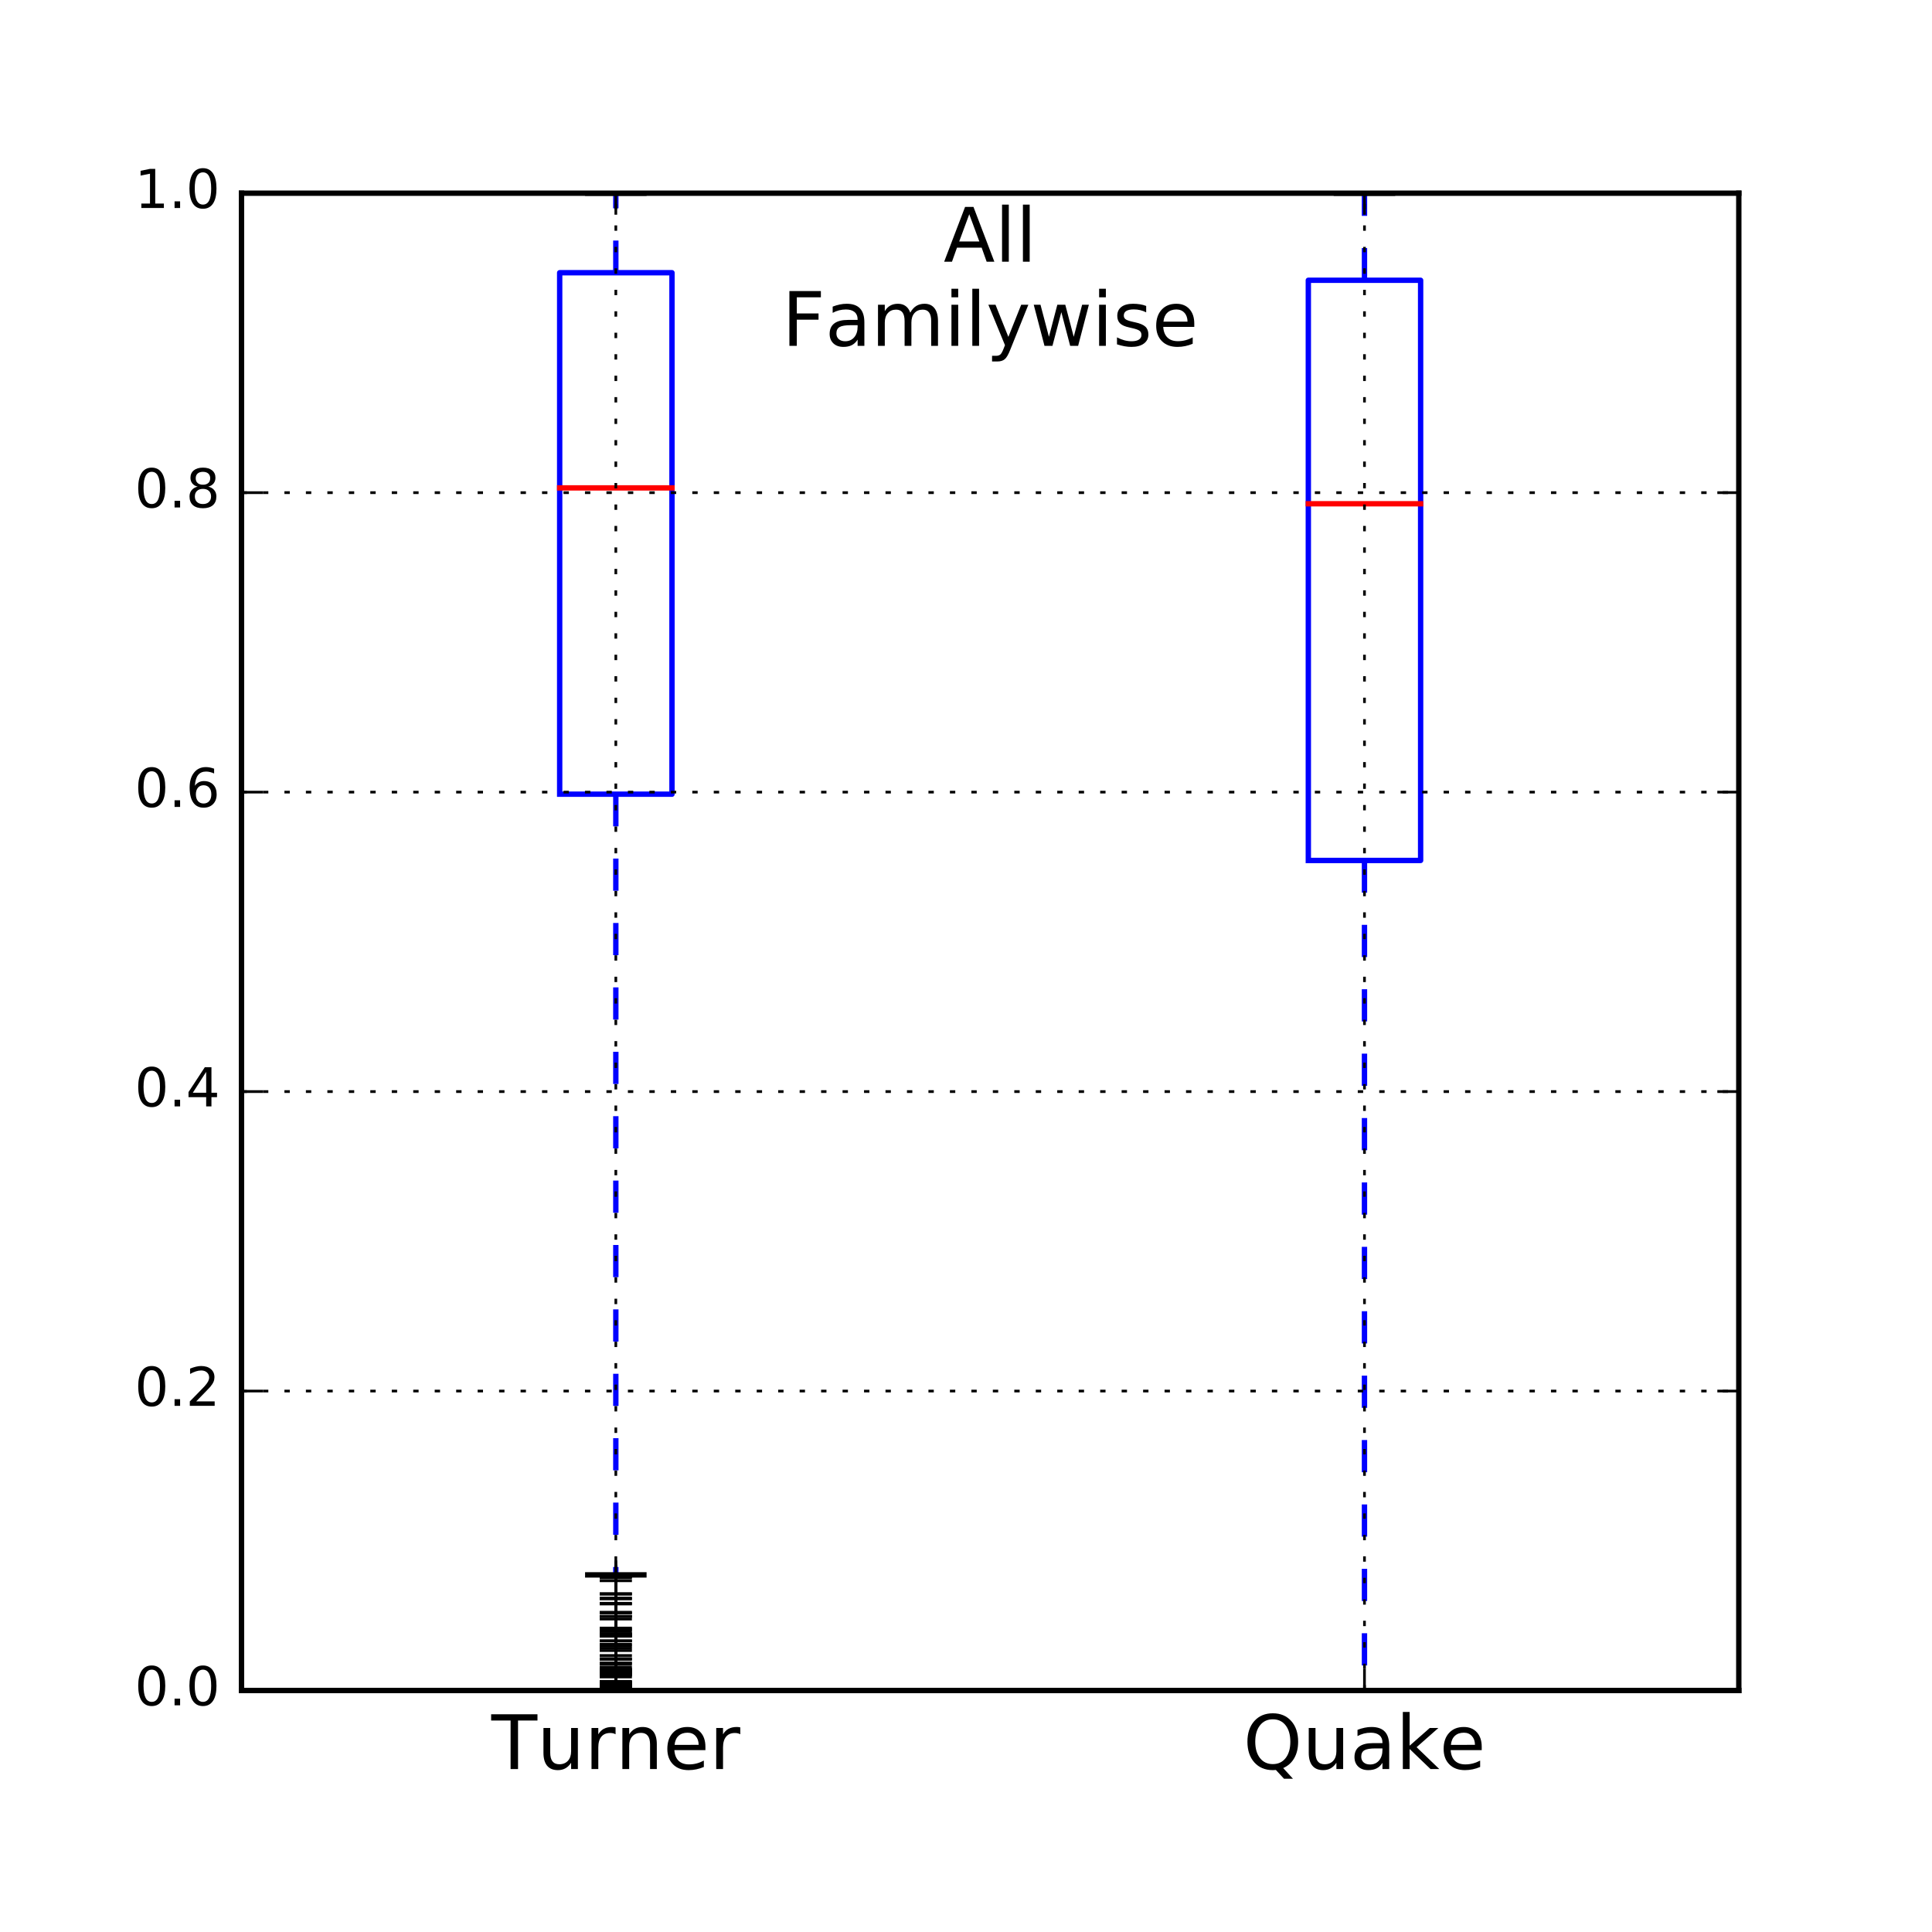 <?xml version="1.0" encoding="utf-8" standalone="no"?>
<!DOCTYPE svg PUBLIC "-//W3C//DTD SVG 1.1//EN"
  "http://www.w3.org/Graphics/SVG/1.1/DTD/svg11.dtd">
<!-- Created with matplotlib (http://matplotlib.org/) -->
<svg height="360pt" version="1.1" viewBox="0 0 360 360" width="360pt" xmlns="http://www.w3.org/2000/svg" xmlns:xlink="http://www.w3.org/1999/xlink">
 <defs>
  <style type="text/css">
*{stroke-linecap:butt;stroke-linejoin:round;stroke-miterlimit:100000;}
  </style>
 </defs>
 <g id="figure_1">
  <g id="patch_1">
   <path d="M 0 360 
L 360 360 
L 360 0 
L 0 0 
z
" style="fill:#ffffff;"/>
  </g>
  <g id="axes_1">
   <g id="patch_2">
    <path d="M 45 315 
L 324 315 
L 324 36 
L 45 36 
z
" style="fill:#ffffff;"/>
   </g>
   <g id="line2d_1">
    <path clip-path="url(#pa456528109)" d="M 104.287 147.986 
L 125.213 147.986 
L 125.213 50.818 
L 104.287 50.818 
L 104.287 147.986 
" style="fill:none;stroke:#0000ff;stroke-linecap:square;"/>
   </g>
   <g id="line2d_2">
    <path clip-path="url(#pa456528109)" d="M 114.75 147.986 
L 114.75 293.458 
" style="fill:none;stroke:#0000ff;stroke-dasharray:6,6;stroke-dashoffset:0.0;"/>
   </g>
   <g id="line2d_3">
    <path clip-path="url(#pa456528109)" d="M 114.75 50.818 
L 114.75 36 
" style="fill:none;stroke:#0000ff;stroke-dasharray:6,6;stroke-dashoffset:0.0;"/>
   </g>
   <g id="line2d_4">
    <path clip-path="url(#pa456528109)" d="M 109.519 293.458 
L 119.981 293.458 
" style="fill:none;stroke:#000000;stroke-linecap:square;"/>
   </g>
   <g id="line2d_5">
    <path clip-path="url(#pa456528109)" d="M 109.519 36 
L 119.981 36 
" style="fill:none;stroke:#000000;stroke-linecap:square;"/>
   </g>
   <g id="line2d_6">
    <path clip-path="url(#pa456528109)" d="M 104.287 90.915 
L 125.213 90.915 
" style="fill:none;stroke:#ff0000;stroke-linecap:square;"/>
   </g>
   <g id="line2d_7">
    <defs>
     <path d="M -3 0 
L 3 0 
M 0 3 
L 0 -3 
" id="m1223470272" style="stroke:#000000;stroke-width:0.5;"/>
    </defs>
    <g clip-path="url(#pa456528109)">
     <use style="fill:#0000ff;stroke:#000000;stroke-width:0.5;" x="114.75" xlink:href="#m1223470272" y="312.48"/>
     <use style="fill:#0000ff;stroke:#000000;stroke-width:0.5;" x="114.75" xlink:href="#m1223470272" y="314.895"/>
     <use style="fill:#0000ff;stroke:#000000;stroke-width:0.5;" x="114.75" xlink:href="#m1223470272" y="314.269"/>
     <use style="fill:#0000ff;stroke:#000000;stroke-width:0.5;" x="114.75" xlink:href="#m1223470272" y="314.895"/>
     <use style="fill:#0000ff;stroke:#000000;stroke-width:0.5;" x="114.75" xlink:href="#m1223470272" y="314.469"/>
     <use style="fill:#0000ff;stroke:#000000;stroke-width:0.5;" x="114.75" xlink:href="#m1223470272" y="313.293"/>
     <use style="fill:#0000ff;stroke:#000000;stroke-width:0.5;" x="114.75" xlink:href="#m1223470272" y="311.052"/>
     <use style="fill:#0000ff;stroke:#000000;stroke-width:0.5;" x="114.75" xlink:href="#m1223470272" y="301.691"/>
     <use style="fill:#0000ff;stroke:#000000;stroke-width:0.5;" x="114.75" xlink:href="#m1223470272" y="314.963"/>
     <use style="fill:#0000ff;stroke:#000000;stroke-width:0.5;" x="114.75" xlink:href="#m1223470272" y="314.362"/>
     <use style="fill:#0000ff;stroke:#000000;stroke-width:0.5;" x="114.75" xlink:href="#m1223470272" y="306.385"/>
     <use style="fill:#0000ff;stroke:#000000;stroke-width:0.5;" x="114.75" xlink:href="#m1223470272" y="314.64"/>
     <use style="fill:#0000ff;stroke:#000000;stroke-width:0.5;" x="114.75" xlink:href="#m1223470272" y="314.103"/>
     <use style="fill:#0000ff;stroke:#000000;stroke-width:0.5;" x="114.75" xlink:href="#m1223470272" y="311.028"/>
     <use style="fill:#0000ff;stroke:#000000;stroke-width:0.5;" x="114.75" xlink:href="#m1223470272" y="314.89"/>
     <use style="fill:#0000ff;stroke:#000000;stroke-width:0.5;" x="114.75" xlink:href="#m1223470272" y="314.742"/>
     <use style="fill:#0000ff;stroke:#000000;stroke-width:0.5;" x="114.75" xlink:href="#m1223470272" y="314.569"/>
     <use style="fill:#0000ff;stroke:#000000;stroke-width:0.5;" x="114.75" xlink:href="#m1223470272" y="313.917"/>
     <use style="fill:#0000ff;stroke:#000000;stroke-width:0.5;" x="114.75" xlink:href="#m1223470272" y="311.832"/>
     <use style="fill:#0000ff;stroke:#000000;stroke-width:0.5;" x="114.75" xlink:href="#m1223470272" y="313.863"/>
     <use style="fill:#0000ff;stroke:#000000;stroke-width:0.5;" x="114.75" xlink:href="#m1223470272" y="293.776"/>
     <use style="fill:#0000ff;stroke:#000000;stroke-width:0.5;" x="114.75" xlink:href="#m1223470272" y="301.196"/>
     <use style="fill:#0000ff;stroke:#000000;stroke-width:0.5;" x="114.75" xlink:href="#m1223470272" y="308.473"/>
     <use style="fill:#0000ff;stroke:#000000;stroke-width:0.5;" x="114.75" xlink:href="#m1223470272" y="301.184"/>
     <use style="fill:#0000ff;stroke:#000000;stroke-width:0.5;" x="114.75" xlink:href="#m1223470272" y="294.011"/>
     <use style="fill:#0000ff;stroke:#000000;stroke-width:0.5;" x="114.75" xlink:href="#m1223470272" y="296.934"/>
     <use style="fill:#0000ff;stroke:#000000;stroke-width:0.5;" x="114.75" xlink:href="#m1223470272" y="309.846"/>
     <use style="fill:#0000ff;stroke:#000000;stroke-width:0.5;" x="114.75" xlink:href="#m1223470272" y="314.985"/>
     <use style="fill:#0000ff;stroke:#000000;stroke-width:0.5;" x="114.75" xlink:href="#m1223470272" y="315.0"/>
     <use style="fill:#0000ff;stroke:#000000;stroke-width:0.5;" x="114.75" xlink:href="#m1223470272" y="314.885"/>
     <use style="fill:#0000ff;stroke:#000000;stroke-width:0.5;" x="114.75" xlink:href="#m1223470272" y="310.087"/>
     <use style="fill:#0000ff;stroke:#000000;stroke-width:0.5;" x="114.75" xlink:href="#m1223470272" y="307.561"/>
     <use style="fill:#0000ff;stroke:#000000;stroke-width:0.5;" x="114.75" xlink:href="#m1223470272" y="315.0"/>
     <use style="fill:#0000ff;stroke:#000000;stroke-width:0.5;" x="114.75" xlink:href="#m1223470272" y="314.994"/>
     <use style="fill:#0000ff;stroke:#000000;stroke-width:0.5;" x="114.75" xlink:href="#m1223470272" y="315.0"/>
     <use style="fill:#0000ff;stroke:#000000;stroke-width:0.5;" x="114.75" xlink:href="#m1223470272" y="314.858"/>
     <use style="fill:#0000ff;stroke:#000000;stroke-width:0.5;" x="114.75" xlink:href="#m1223470272" y="312.111"/>
     <use style="fill:#0000ff;stroke:#000000;stroke-width:0.5;" x="114.75" xlink:href="#m1223470272" y="314.987"/>
     <use style="fill:#0000ff;stroke:#000000;stroke-width:0.5;" x="114.75" xlink:href="#m1223470272" y="314.742"/>
     <use style="fill:#0000ff;stroke:#000000;stroke-width:0.5;" x="114.75" xlink:href="#m1223470272" y="311.33"/>
     <use style="fill:#0000ff;stroke:#000000;stroke-width:0.5;" x="114.75" xlink:href="#m1223470272" y="314.674"/>
     <use style="fill:#0000ff;stroke:#000000;stroke-width:0.5;" x="114.75" xlink:href="#m1223470272" y="314.96"/>
     <use style="fill:#0000ff;stroke:#000000;stroke-width:0.5;" x="114.75" xlink:href="#m1223470272" y="314.343"/>
     <use style="fill:#0000ff;stroke:#000000;stroke-width:0.5;" x="114.75" xlink:href="#m1223470272" y="315.0"/>
     <use style="fill:#0000ff;stroke:#000000;stroke-width:0.5;" x="114.75" xlink:href="#m1223470272" y="315.0"/>
     <use style="fill:#0000ff;stroke:#000000;stroke-width:0.5;" x="114.75" xlink:href="#m1223470272" y="313.995"/>
     <use style="fill:#0000ff;stroke:#000000;stroke-width:0.5;" x="114.75" xlink:href="#m1223470272" y="314.935"/>
     <use style="fill:#0000ff;stroke:#000000;stroke-width:0.5;" x="114.75" xlink:href="#m1223470272" y="315.0"/>
     <use style="fill:#0000ff;stroke:#000000;stroke-width:0.5;" x="114.75" xlink:href="#m1223470272" y="314.999"/>
     <use style="fill:#0000ff;stroke:#000000;stroke-width:0.5;" x="114.75" xlink:href="#m1223470272" y="311.357"/>
     <use style="fill:#0000ff;stroke:#000000;stroke-width:0.5;" x="114.75" xlink:href="#m1223470272" y="311.611"/>
     <use style="fill:#0000ff;stroke:#000000;stroke-width:0.5;" x="114.75" xlink:href="#m1223470272" y="311.684"/>
     <use style="fill:#0000ff;stroke:#000000;stroke-width:0.5;" x="114.75" xlink:href="#m1223470272" y="309.049"/>
     <use style="fill:#0000ff;stroke:#000000;stroke-width:0.5;" x="114.75" xlink:href="#m1223470272" y="305.735"/>
     <use style="fill:#0000ff;stroke:#000000;stroke-width:0.5;" x="114.75" xlink:href="#m1223470272" y="309.211"/>
     <use style="fill:#0000ff;stroke:#000000;stroke-width:0.5;" x="114.75" xlink:href="#m1223470272" y="300.578"/>
     <use style="fill:#0000ff;stroke:#000000;stroke-width:0.5;" x="114.75" xlink:href="#m1223470272" y="314.982"/>
     <use style="fill:#0000ff;stroke:#000000;stroke-width:0.5;" x="114.75" xlink:href="#m1223470272" y="314.982"/>
     <use style="fill:#0000ff;stroke:#000000;stroke-width:0.5;" x="114.75" xlink:href="#m1223470272" y="310.641"/>
     <use style="fill:#0000ff;stroke:#000000;stroke-width:0.5;" x="114.75" xlink:href="#m1223470272" y="314.982"/>
     <use style="fill:#0000ff;stroke:#000000;stroke-width:0.5;" x="114.75" xlink:href="#m1223470272" y="314.348"/>
     <use style="fill:#0000ff;stroke:#000000;stroke-width:0.5;" x="114.75" xlink:href="#m1223470272" y="314.2"/>
     <use style="fill:#0000ff;stroke:#000000;stroke-width:0.5;" x="114.75" xlink:href="#m1223470272" y="307.124"/>
     <use style="fill:#0000ff;stroke:#000000;stroke-width:0.5;" x="114.75" xlink:href="#m1223470272" y="313.438"/>
     <use style="fill:#0000ff;stroke:#000000;stroke-width:0.5;" x="114.75" xlink:href="#m1223470272" y="303.893"/>
     <use style="fill:#0000ff;stroke:#000000;stroke-width:0.5;" x="114.75" xlink:href="#m1223470272" y="314.804"/>
     <use style="fill:#0000ff;stroke:#000000;stroke-width:0.5;" x="114.75" xlink:href="#m1223470272" y="298.741"/>
     <use style="fill:#0000ff;stroke:#000000;stroke-width:0.5;" x="114.75" xlink:href="#m1223470272" y="297.775"/>
     <use style="fill:#0000ff;stroke:#000000;stroke-width:0.5;" x="114.75" xlink:href="#m1223470272" y="313.438"/>
     <use style="fill:#0000ff;stroke:#000000;stroke-width:0.5;" x="114.75" xlink:href="#m1223470272" y="305.777"/>
     <use style="fill:#0000ff;stroke:#000000;stroke-width:0.5;" x="114.75" xlink:href="#m1223470272" y="313.693"/>
     <use style="fill:#0000ff;stroke:#000000;stroke-width:0.5;" x="114.75" xlink:href="#m1223470272" y="298.885"/>
     <use style="fill:#0000ff;stroke:#000000;stroke-width:0.5;" x="114.75" xlink:href="#m1223470272" y="306.674"/>
     <use style="fill:#0000ff;stroke:#000000;stroke-width:0.5;" x="114.75" xlink:href="#m1223470272" y="297.073"/>
     <use style="fill:#0000ff;stroke:#000000;stroke-width:0.5;" x="114.75" xlink:href="#m1223470272" y="314.84"/>
     <use style="fill:#0000ff;stroke:#000000;stroke-width:0.5;" x="114.75" xlink:href="#m1223470272" y="300.415"/>
     <use style="fill:#0000ff;stroke:#000000;stroke-width:0.5;" x="114.75" xlink:href="#m1223470272" y="314.469"/>
     <use style="fill:#0000ff;stroke:#000000;stroke-width:0.5;" x="114.75" xlink:href="#m1223470272" y="314.049"/>
     <use style="fill:#0000ff;stroke:#000000;stroke-width:0.5;" x="114.75" xlink:href="#m1223470272" y="303.617"/>
     <use style="fill:#0000ff;stroke:#000000;stroke-width:0.5;" x="114.75" xlink:href="#m1223470272" y="314.461"/>
     <use style="fill:#0000ff;stroke:#000000;stroke-width:0.5;" x="114.75" xlink:href="#m1223470272" y="314.999"/>
     <use style="fill:#0000ff;stroke:#000000;stroke-width:0.5;" x="114.75" xlink:href="#m1223470272" y="312.118"/>
     <use style="fill:#0000ff;stroke:#000000;stroke-width:0.5;" x="114.75" xlink:href="#m1223470272" y="304.389"/>
     <use style="fill:#0000ff;stroke:#000000;stroke-width:0.5;" x="114.75" xlink:href="#m1223470272" y="314.99"/>
     <use style="fill:#0000ff;stroke:#000000;stroke-width:0.5;" x="114.75" xlink:href="#m1223470272" y="314.966"/>
     <use style="fill:#0000ff;stroke:#000000;stroke-width:0.5;" x="114.75" xlink:href="#m1223470272" y="304.839"/>
     <use style="fill:#0000ff;stroke:#000000;stroke-width:0.5;" x="114.75" xlink:href="#m1223470272" y="314.631"/>
     <use style="fill:#0000ff;stroke:#000000;stroke-width:0.5;" x="114.75" xlink:href="#m1223470272" y="304.434"/>
     <use style="fill:#0000ff;stroke:#000000;stroke-width:0.5;" x="114.75" xlink:href="#m1223470272" y="304.895"/>
     <use style="fill:#0000ff;stroke:#000000;stroke-width:0.5;" x="114.75" xlink:href="#m1223470272" y="314.846"/>
     <use style="fill:#0000ff;stroke:#000000;stroke-width:0.5;" x="114.75" xlink:href="#m1223470272" y="294.557"/>
     <use style="fill:#0000ff;stroke:#000000;stroke-width:0.5;" x="114.75" xlink:href="#m1223470272" y="297.935"/>
     <use style="fill:#0000ff;stroke:#000000;stroke-width:0.5;" x="114.75" xlink:href="#m1223470272" y="304.631"/>
     <use style="fill:#0000ff;stroke:#000000;stroke-width:0.5;" x="114.75" xlink:href="#m1223470272" y="303.361"/>
    </g>
   </g>
   <g id="line2d_8">
    <path clip-path="url(#pa456528109)" d="M 243.787 160.334 
L 264.712 160.334 
L 264.712 52.226 
L 243.787 52.226 
L 243.787 160.334 
" style="fill:none;stroke:#0000ff;stroke-linecap:square;"/>
   </g>
   <g id="line2d_9">
    <path clip-path="url(#pa456528109)" d="M 254.25 160.334 
L 254.25 315 
" style="fill:none;stroke:#0000ff;stroke-dasharray:6,6;stroke-dashoffset:0.0;"/>
   </g>
   <g id="line2d_10">
    <path clip-path="url(#pa456528109)" d="M 254.25 52.226 
L 254.25 36 
" style="fill:none;stroke:#0000ff;stroke-dasharray:6,6;stroke-dashoffset:0.0;"/>
   </g>
   <g id="line2d_11">
    <path clip-path="url(#pa456528109)" d="M 249.019 315 
L 259.481 315 
" style="fill:none;stroke:#000000;stroke-linecap:square;"/>
   </g>
   <g id="line2d_12">
    <path clip-path="url(#pa456528109)" d="M 249.019 36 
L 259.481 36 
" style="fill:none;stroke:#000000;stroke-linecap:square;"/>
   </g>
   <g id="line2d_13">
    <path clip-path="url(#pa456528109)" d="M 243.787 93.867 
L 264.712 93.867 
" style="fill:none;stroke:#ff0000;stroke-linecap:square;"/>
   </g>
   <g id="line2d_14"/>
   <g id="patch_3">
    <path d="M 45 36 
L 324 36 
" style="fill:none;stroke:#000000;stroke-linecap:square;stroke-linejoin:miter;"/>
   </g>
   <g id="patch_4">
    <path d="M 324 315 
L 324 36 
" style="fill:none;stroke:#000000;stroke-linecap:square;stroke-linejoin:miter;"/>
   </g>
   <g id="patch_5">
    <path d="M 45 315 
L 324 315 
" style="fill:none;stroke:#000000;stroke-linecap:square;stroke-linejoin:miter;"/>
   </g>
   <g id="patch_6">
    <path d="M 45 315 
L 45 36 
" style="fill:none;stroke:#000000;stroke-linecap:square;stroke-linejoin:miter;"/>
   </g>
   <g id="matplotlib.axis_1">
    <g id="xtick_1">
     <g id="line2d_15">
      <path clip-path="url(#pa456528109)" d="M 114.75 315 
L 114.75 36 
" style="fill:none;stroke:#000000;stroke-dasharray:1,3;stroke-dashoffset:0.0;stroke-width:0.5;"/>
     </g>
     <g id="line2d_16">
      <defs>
       <path d="M 0 0 
L 0 -4 
" id="m8cc2436672" style="stroke:#000000;stroke-width:0.5;"/>
      </defs>
      <g>
       <use style="stroke:#000000;stroke-width:0.5;" x="114.75" xlink:href="#m8cc2436672" y="315.0"/>
      </g>
     </g>
     <g id="line2d_17">
      <defs>
       <path d="M 0 0 
L 0 4 
" id="m7f09dc0479" style="stroke:#000000;stroke-width:0.5;"/>
      </defs>
      <g>
       <use style="stroke:#000000;stroke-width:0.5;" x="114.75" xlink:href="#m7f09dc0479" y="36.0"/>
      </g>
     </g>
     <g id="text_1">
      <!-- Turner -->
      <defs>
       <path d="M 54.891 33.016 
L 54.891 0 
L 45.906 0 
L 45.906 32.719 
Q 45.906 40.484 42.875 44.328 
Q 39.844 48.188 33.797 48.188 
Q 26.516 48.188 22.312 43.547 
Q 18.109 38.922 18.109 30.906 
L 18.109 0 
L 9.078 0 
L 9.078 54.688 
L 18.109 54.688 
L 18.109 46.188 
Q 21.344 51.125 25.703 53.562 
Q 30.078 56 35.797 56 
Q 45.219 56 50.047 50.172 
Q 54.891 44.344 54.891 33.016 
" id="BitstreamVeraSans-Roman-6e"/>
       <path d="M 41.109 46.297 
Q 39.594 47.172 37.812 47.578 
Q 36.031 48 33.891 48 
Q 26.266 48 22.188 43.047 
Q 18.109 38.094 18.109 28.812 
L 18.109 0 
L 9.078 0 
L 9.078 54.688 
L 18.109 54.688 
L 18.109 46.188 
Q 20.953 51.172 25.484 53.578 
Q 30.031 56 36.531 56 
Q 37.453 56 38.578 55.875 
Q 39.703 55.766 41.062 55.516 
z
" id="BitstreamVeraSans-Roman-72"/>
       <path d="M 56.203 29.594 
L 56.203 25.203 
L 14.891 25.203 
Q 15.484 15.922 20.484 11.062 
Q 25.484 6.203 34.422 6.203 
Q 39.594 6.203 44.453 7.469 
Q 49.312 8.734 54.109 11.281 
L 54.109 2.781 
Q 49.266 0.734 44.188 -0.344 
Q 39.109 -1.422 33.891 -1.422 
Q 20.797 -1.422 13.156 6.188 
Q 5.516 13.812 5.516 26.812 
Q 5.516 40.234 12.766 48.109 
Q 20.016 56 32.328 56 
Q 43.359 56 49.781 48.891 
Q 56.203 41.797 56.203 29.594 
M 47.219 32.234 
Q 47.125 39.594 43.094 43.984 
Q 39.062 48.391 32.422 48.391 
Q 24.906 48.391 20.391 44.141 
Q 15.875 39.891 15.188 32.172 
z
" id="BitstreamVeraSans-Roman-65"/>
       <path d="M 8.5 21.578 
L 8.5 54.688 
L 17.484 54.688 
L 17.484 21.922 
Q 17.484 14.156 20.5 10.266 
Q 23.531 6.391 29.594 6.391 
Q 36.859 6.391 41.078 11.031 
Q 45.312 15.672 45.312 23.688 
L 45.312 54.688 
L 54.297 54.688 
L 54.297 0 
L 45.312 0 
L 45.312 8.406 
Q 42.047 3.422 37.719 1 
Q 33.406 -1.422 27.688 -1.422 
Q 18.266 -1.422 13.375 4.438 
Q 8.5 10.297 8.5 21.578 
" id="BitstreamVeraSans-Roman-75"/>
       <path d="M -0.297 72.906 
L 61.375 72.906 
L 61.375 64.594 
L 35.5 64.594 
L 35.5 0 
L 25.594 0 
L 25.594 64.594 
L -0.297 64.594 
z
" id="BitstreamVeraSans-Roman-54"/>
      </defs>
      <g transform="translate(91.557 329.638)scale(0.14 -0.14)">
       <use xlink:href="#BitstreamVeraSans-Roman-54"/>
       <use x="60.85" xlink:href="#BitstreamVeraSans-Roman-75"/>
       <use x="124.229" xlink:href="#BitstreamVeraSans-Roman-72"/>
       <use x="165.326" xlink:href="#BitstreamVeraSans-Roman-6e"/>
       <use x="228.705" xlink:href="#BitstreamVeraSans-Roman-65"/>
       <use x="290.229" xlink:href="#BitstreamVeraSans-Roman-72"/>
      </g>
     </g>
    </g>
    <g id="xtick_2">
     <g id="line2d_18">
      <path clip-path="url(#pa456528109)" d="M 254.25 315 
L 254.25 36 
" style="fill:none;stroke:#000000;stroke-dasharray:1,3;stroke-dashoffset:0.0;stroke-width:0.5;"/>
     </g>
     <g id="line2d_19">
      <g>
       <use style="stroke:#000000;stroke-width:0.5;" x="254.25" xlink:href="#m8cc2436672" y="315.0"/>
      </g>
     </g>
     <g id="line2d_20">
      <g>
       <use style="stroke:#000000;stroke-width:0.5;" x="254.25" xlink:href="#m7f09dc0479" y="36.0"/>
      </g>
     </g>
     <g id="text_2">
      <!-- Quake -->
      <defs>
       <path d="M 39.406 66.219 
Q 28.656 66.219 22.328 58.203 
Q 16.016 50.203 16.016 36.375 
Q 16.016 22.609 22.328 14.594 
Q 28.656 6.594 39.406 6.594 
Q 50.141 6.594 56.422 14.594 
Q 62.703 22.609 62.703 36.375 
Q 62.703 50.203 56.422 58.203 
Q 50.141 66.219 39.406 66.219 
M 53.219 1.312 
L 66.219 -12.891 
L 54.297 -12.891 
L 43.5 -1.219 
Q 41.891 -1.312 41.031 -1.359 
Q 40.188 -1.422 39.406 -1.422 
Q 24.031 -1.422 14.812 8.859 
Q 5.609 19.141 5.609 36.375 
Q 5.609 53.656 14.812 63.938 
Q 24.031 74.219 39.406 74.219 
Q 54.734 74.219 63.906 63.938 
Q 73.094 53.656 73.094 36.375 
Q 73.094 23.688 67.984 14.641 
Q 62.891 5.609 53.219 1.312 
" id="BitstreamVeraSans-Roman-51"/>
       <path d="M 34.281 27.484 
Q 23.391 27.484 19.188 25 
Q 14.984 22.516 14.984 16.5 
Q 14.984 11.719 18.141 8.906 
Q 21.297 6.109 26.703 6.109 
Q 34.188 6.109 38.703 11.406 
Q 43.219 16.703 43.219 25.484 
L 43.219 27.484 
z
M 52.203 31.203 
L 52.203 0 
L 43.219 0 
L 43.219 8.297 
Q 40.141 3.328 35.547 0.953 
Q 30.953 -1.422 24.312 -1.422 
Q 15.922 -1.422 10.953 3.297 
Q 6 8.016 6 15.922 
Q 6 25.141 12.172 29.828 
Q 18.359 34.516 30.609 34.516 
L 43.219 34.516 
L 43.219 35.406 
Q 43.219 41.609 39.141 45 
Q 35.062 48.391 27.688 48.391 
Q 23 48.391 18.547 47.266 
Q 14.109 46.141 10.016 43.891 
L 10.016 52.203 
Q 14.938 54.109 19.578 55.047 
Q 24.219 56 28.609 56 
Q 40.484 56 46.344 49.844 
Q 52.203 43.703 52.203 31.203 
" id="BitstreamVeraSans-Roman-61"/>
       <path d="M 9.078 75.984 
L 18.109 75.984 
L 18.109 31.109 
L 44.922 54.688 
L 56.391 54.688 
L 27.391 29.109 
L 57.625 0 
L 45.906 0 
L 18.109 26.703 
L 18.109 0 
L 9.078 0 
z
" id="BitstreamVeraSans-Roman-6b"/>
      </defs>
      <g transform="translate(231.656 329.638)scale(0.14 -0.14)">
       <use xlink:href="#BitstreamVeraSans-Roman-51"/>
       <use x="78.711" xlink:href="#BitstreamVeraSans-Roman-75"/>
       <use x="142.09" xlink:href="#BitstreamVeraSans-Roman-61"/>
       <use x="203.369" xlink:href="#BitstreamVeraSans-Roman-6b"/>
       <use x="261.232" xlink:href="#BitstreamVeraSans-Roman-65"/>
      </g>
     </g>
    </g>
   </g>
   <g id="matplotlib.axis_2">
    <g id="ytick_1">
     <g id="line2d_21">
      <path clip-path="url(#pa456528109)" d="M 45 315 
L 324 315 
" style="fill:none;stroke:#000000;stroke-dasharray:1,3;stroke-dashoffset:0.0;stroke-width:0.5;"/>
     </g>
     <g id="line2d_22">
      <defs>
       <path d="M 0 0 
L 4 0 
" id="m20c98e2c48" style="stroke:#000000;stroke-width:0.5;"/>
      </defs>
      <g>
       <use style="stroke:#000000;stroke-width:0.5;" x="45.0" xlink:href="#m20c98e2c48" y="315.0"/>
      </g>
     </g>
     <g id="line2d_23">
      <defs>
       <path d="M 0 0 
L -4 0 
" id="md47c1a48be" style="stroke:#000000;stroke-width:0.5;"/>
      </defs>
      <g>
       <use style="stroke:#000000;stroke-width:0.5;" x="324.0" xlink:href="#md47c1a48be" y="315.0"/>
      </g>
     </g>
     <g id="text_3">
      <!-- 0.0 -->
      <defs>
       <path d="M 31.781 66.406 
Q 24.172 66.406 20.328 58.906 
Q 16.5 51.422 16.5 36.375 
Q 16.5 21.391 20.328 13.891 
Q 24.172 6.391 31.781 6.391 
Q 39.453 6.391 43.281 13.891 
Q 47.125 21.391 47.125 36.375 
Q 47.125 51.422 43.281 58.906 
Q 39.453 66.406 31.781 66.406 
M 31.781 74.219 
Q 44.047 74.219 50.516 64.516 
Q 56.984 54.828 56.984 36.375 
Q 56.984 17.969 50.516 8.266 
Q 44.047 -1.422 31.781 -1.422 
Q 19.531 -1.422 13.062 8.266 
Q 6.594 17.969 6.594 36.375 
Q 6.594 54.828 13.062 64.516 
Q 19.531 74.219 31.781 74.219 
" id="BitstreamVeraSans-Roman-30"/>
       <path d="M 10.688 12.406 
L 21 12.406 
L 21 0 
L 10.688 0 
z
" id="BitstreamVeraSans-Roman-2e"/>
      </defs>
      <g transform="translate(25.097 317.759)scale(0.1 -0.1)">
       <use xlink:href="#BitstreamVeraSans-Roman-30"/>
       <use x="63.623" xlink:href="#BitstreamVeraSans-Roman-2e"/>
       <use x="95.41" xlink:href="#BitstreamVeraSans-Roman-30"/>
      </g>
     </g>
    </g>
    <g id="ytick_2">
     <g id="line2d_24">
      <path clip-path="url(#pa456528109)" d="M 45 259.2 
L 324 259.2 
" style="fill:none;stroke:#000000;stroke-dasharray:1,3;stroke-dashoffset:0.0;stroke-width:0.5;"/>
     </g>
     <g id="line2d_25">
      <g>
       <use style="stroke:#000000;stroke-width:0.5;" x="45.0" xlink:href="#m20c98e2c48" y="259.2"/>
      </g>
     </g>
     <g id="line2d_26">
      <g>
       <use style="stroke:#000000;stroke-width:0.5;" x="324.0" xlink:href="#md47c1a48be" y="259.2"/>
      </g>
     </g>
     <g id="text_4">
      <!-- 0.2 -->
      <defs>
       <path d="M 19.188 8.297 
L 53.609 8.297 
L 53.609 0 
L 7.328 0 
L 7.328 8.297 
Q 12.938 14.109 22.625 23.891 
Q 32.328 33.688 34.812 36.531 
Q 39.547 41.844 41.422 45.531 
Q 43.312 49.219 43.312 52.781 
Q 43.312 58.594 39.234 62.25 
Q 35.156 65.922 28.609 65.922 
Q 23.969 65.922 18.812 64.312 
Q 13.672 62.703 7.812 59.422 
L 7.812 69.391 
Q 13.766 71.781 18.938 73 
Q 24.125 74.219 28.422 74.219 
Q 39.75 74.219 46.484 68.547 
Q 53.219 62.891 53.219 53.422 
Q 53.219 48.922 51.531 44.891 
Q 49.859 40.875 45.406 35.406 
Q 44.188 33.984 37.641 27.219 
Q 31.109 20.453 19.188 8.297 
" id="BitstreamVeraSans-Roman-32"/>
      </defs>
      <g transform="translate(25.097 261.959)scale(0.1 -0.1)">
       <use xlink:href="#BitstreamVeraSans-Roman-30"/>
       <use x="63.623" xlink:href="#BitstreamVeraSans-Roman-2e"/>
       <use x="95.41" xlink:href="#BitstreamVeraSans-Roman-32"/>
      </g>
     </g>
    </g>
    <g id="ytick_3">
     <g id="line2d_27">
      <path clip-path="url(#pa456528109)" d="M 45 203.4 
L 324 203.4 
" style="fill:none;stroke:#000000;stroke-dasharray:1,3;stroke-dashoffset:0.0;stroke-width:0.5;"/>
     </g>
     <g id="line2d_28">
      <g>
       <use style="stroke:#000000;stroke-width:0.5;" x="45.0" xlink:href="#m20c98e2c48" y="203.4"/>
      </g>
     </g>
     <g id="line2d_29">
      <g>
       <use style="stroke:#000000;stroke-width:0.5;" x="324.0" xlink:href="#md47c1a48be" y="203.4"/>
      </g>
     </g>
     <g id="text_5">
      <!-- 0.4 -->
      <defs>
       <path d="M 37.797 64.312 
L 12.891 25.391 
L 37.797 25.391 
z
M 35.203 72.906 
L 47.609 72.906 
L 47.609 25.391 
L 58.016 25.391 
L 58.016 17.188 
L 47.609 17.188 
L 47.609 0 
L 37.797 0 
L 37.797 17.188 
L 4.891 17.188 
L 4.891 26.703 
z
" id="BitstreamVeraSans-Roman-34"/>
      </defs>
      <g transform="translate(25.097 206.159)scale(0.1 -0.1)">
       <use xlink:href="#BitstreamVeraSans-Roman-30"/>
       <use x="63.623" xlink:href="#BitstreamVeraSans-Roman-2e"/>
       <use x="95.41" xlink:href="#BitstreamVeraSans-Roman-34"/>
      </g>
     </g>
    </g>
    <g id="ytick_4">
     <g id="line2d_30">
      <path clip-path="url(#pa456528109)" d="M 45 147.6 
L 324 147.6 
" style="fill:none;stroke:#000000;stroke-dasharray:1,3;stroke-dashoffset:0.0;stroke-width:0.5;"/>
     </g>
     <g id="line2d_31">
      <g>
       <use style="stroke:#000000;stroke-width:0.5;" x="45.0" xlink:href="#m20c98e2c48" y="147.6"/>
      </g>
     </g>
     <g id="line2d_32">
      <g>
       <use style="stroke:#000000;stroke-width:0.5;" x="324.0" xlink:href="#md47c1a48be" y="147.6"/>
      </g>
     </g>
     <g id="text_6">
      <!-- 0.6 -->
      <defs>
       <path d="M 33.016 40.375 
Q 26.375 40.375 22.484 35.828 
Q 18.609 31.297 18.609 23.391 
Q 18.609 15.531 22.484 10.953 
Q 26.375 6.391 33.016 6.391 
Q 39.656 6.391 43.531 10.953 
Q 47.406 15.531 47.406 23.391 
Q 47.406 31.297 43.531 35.828 
Q 39.656 40.375 33.016 40.375 
M 52.594 71.297 
L 52.594 62.312 
Q 48.875 64.062 45.094 64.984 
Q 41.312 65.922 37.594 65.922 
Q 27.828 65.922 22.672 59.328 
Q 17.531 52.734 16.797 39.406 
Q 19.672 43.656 24.016 45.922 
Q 28.375 48.188 33.594 48.188 
Q 44.578 48.188 50.953 41.516 
Q 57.328 34.859 57.328 23.391 
Q 57.328 12.156 50.688 5.359 
Q 44.047 -1.422 33.016 -1.422 
Q 20.359 -1.422 13.672 8.266 
Q 6.984 17.969 6.984 36.375 
Q 6.984 53.656 15.188 63.938 
Q 23.391 74.219 37.203 74.219 
Q 40.922 74.219 44.703 73.484 
Q 48.484 72.75 52.594 71.297 
" id="BitstreamVeraSans-Roman-36"/>
      </defs>
      <g transform="translate(25.097 150.359)scale(0.1 -0.1)">
       <use xlink:href="#BitstreamVeraSans-Roman-30"/>
       <use x="63.623" xlink:href="#BitstreamVeraSans-Roman-2e"/>
       <use x="95.41" xlink:href="#BitstreamVeraSans-Roman-36"/>
      </g>
     </g>
    </g>
    <g id="ytick_5">
     <g id="line2d_33">
      <path clip-path="url(#pa456528109)" d="M 45 91.8 
L 324 91.8 
" style="fill:none;stroke:#000000;stroke-dasharray:1,3;stroke-dashoffset:0.0;stroke-width:0.5;"/>
     </g>
     <g id="line2d_34">
      <g>
       <use style="stroke:#000000;stroke-width:0.5;" x="45.0" xlink:href="#m20c98e2c48" y="91.8"/>
      </g>
     </g>
     <g id="line2d_35">
      <g>
       <use style="stroke:#000000;stroke-width:0.5;" x="324.0" xlink:href="#md47c1a48be" y="91.8"/>
      </g>
     </g>
     <g id="text_7">
      <!-- 0.8 -->
      <defs>
       <path d="M 31.781 34.625 
Q 24.75 34.625 20.719 30.859 
Q 16.703 27.094 16.703 20.516 
Q 16.703 13.922 20.719 10.156 
Q 24.75 6.391 31.781 6.391 
Q 38.812 6.391 42.859 10.172 
Q 46.922 13.969 46.922 20.516 
Q 46.922 27.094 42.891 30.859 
Q 38.875 34.625 31.781 34.625 
M 21.922 38.812 
Q 15.578 40.375 12.031 44.719 
Q 8.5 49.078 8.5 55.328 
Q 8.5 64.062 14.719 69.141 
Q 20.953 74.219 31.781 74.219 
Q 42.672 74.219 48.875 69.141 
Q 55.078 64.062 55.078 55.328 
Q 55.078 49.078 51.531 44.719 
Q 48 40.375 41.703 38.812 
Q 48.828 37.156 52.797 32.312 
Q 56.781 27.484 56.781 20.516 
Q 56.781 9.906 50.312 4.234 
Q 43.844 -1.422 31.781 -1.422 
Q 19.734 -1.422 13.25 4.234 
Q 6.781 9.906 6.781 20.516 
Q 6.781 27.484 10.781 32.312 
Q 14.797 37.156 21.922 38.812 
M 18.312 54.391 
Q 18.312 48.734 21.844 45.562 
Q 25.391 42.391 31.781 42.391 
Q 38.141 42.391 41.719 45.562 
Q 45.312 48.734 45.312 54.391 
Q 45.312 60.062 41.719 63.234 
Q 38.141 66.406 31.781 66.406 
Q 25.391 66.406 21.844 63.234 
Q 18.312 60.062 18.312 54.391 
" id="BitstreamVeraSans-Roman-38"/>
      </defs>
      <g transform="translate(25.097 94.559)scale(0.1 -0.1)">
       <use xlink:href="#BitstreamVeraSans-Roman-30"/>
       <use x="63.623" xlink:href="#BitstreamVeraSans-Roman-2e"/>
       <use x="95.41" xlink:href="#BitstreamVeraSans-Roman-38"/>
      </g>
     </g>
    </g>
    <g id="ytick_6">
     <g id="line2d_36">
      <path clip-path="url(#pa456528109)" d="M 45 36 
L 324 36 
" style="fill:none;stroke:#000000;stroke-dasharray:1,3;stroke-dashoffset:0.0;stroke-width:0.5;"/>
     </g>
     <g id="line2d_37">
      <g>
       <use style="stroke:#000000;stroke-width:0.5;" x="45.0" xlink:href="#m20c98e2c48" y="36.0"/>
      </g>
     </g>
     <g id="line2d_38">
      <g>
       <use style="stroke:#000000;stroke-width:0.5;" x="324.0" xlink:href="#md47c1a48be" y="36.0"/>
      </g>
     </g>
     <g id="text_8">
      <!-- 1.0 -->
      <defs>
       <path d="M 12.406 8.297 
L 28.516 8.297 
L 28.516 63.922 
L 10.984 60.406 
L 10.984 69.391 
L 28.422 72.906 
L 38.281 72.906 
L 38.281 8.297 
L 54.391 8.297 
L 54.391 0 
L 12.406 0 
z
" id="BitstreamVeraSans-Roman-31"/>
      </defs>
      <g transform="translate(25.097 38.759)scale(0.1 -0.1)">
       <use xlink:href="#BitstreamVeraSans-Roman-31"/>
       <use x="63.623" xlink:href="#BitstreamVeraSans-Roman-2e"/>
       <use x="95.41" xlink:href="#BitstreamVeraSans-Roman-30"/>
      </g>
     </g>
    </g>
   </g>
   <g id="text_9">
    <!-- All -->
    <defs>
     <path d="M 9.422 75.984 
L 18.406 75.984 
L 18.406 0 
L 9.422 0 
z
" id="BitstreamVeraSans-Roman-6c"/>
     <path d="M 34.188 63.188 
L 20.797 26.906 
L 47.609 26.906 
z
M 28.609 72.906 
L 39.797 72.906 
L 67.578 0 
L 57.328 0 
L 50.688 18.703 
L 17.828 18.703 
L 11.188 0 
L 0.781 0 
z
" id="BitstreamVeraSans-Roman-41"/>
    </defs>
    <g transform="translate(175.822 48.765)scale(0.14 -0.14)">
     <use xlink:href="#BitstreamVeraSans-Roman-41"/>
     <use x="68.408" xlink:href="#BitstreamVeraSans-Roman-6c"/>
     <use x="96.191" xlink:href="#BitstreamVeraSans-Roman-6c"/>
    </g>
    <!-- Familywise -->
    <defs>
     <path d="M 52 44.188 
Q 55.375 50.25 60.062 53.125 
Q 64.75 56 71.094 56 
Q 79.641 56 84.281 50.016 
Q 88.922 44.047 88.922 33.016 
L 88.922 0 
L 79.891 0 
L 79.891 32.719 
Q 79.891 40.578 77.094 44.375 
Q 74.312 48.188 68.609 48.188 
Q 61.625 48.188 57.562 43.547 
Q 53.516 38.922 53.516 30.906 
L 53.516 0 
L 44.484 0 
L 44.484 32.719 
Q 44.484 40.625 41.703 44.406 
Q 38.922 48.188 33.109 48.188 
Q 26.219 48.188 22.156 43.531 
Q 18.109 38.875 18.109 30.906 
L 18.109 0 
L 9.078 0 
L 9.078 54.688 
L 18.109 54.688 
L 18.109 46.188 
Q 21.188 51.219 25.484 53.609 
Q 29.781 56 35.688 56 
Q 41.656 56 45.828 52.969 
Q 50 49.953 52 44.188 
" id="BitstreamVeraSans-Roman-6d"/>
     <path d="M 9.812 72.906 
L 51.703 72.906 
L 51.703 64.594 
L 19.672 64.594 
L 19.672 43.109 
L 48.578 43.109 
L 48.578 34.812 
L 19.672 34.812 
L 19.672 0 
L 9.812 0 
z
" id="BitstreamVeraSans-Roman-46"/>
     <path d="M 9.422 54.688 
L 18.406 54.688 
L 18.406 0 
L 9.422 0 
z
M 9.422 75.984 
L 18.406 75.984 
L 18.406 64.594 
L 9.422 64.594 
z
" id="BitstreamVeraSans-Roman-69"/>
     <path d="M 32.172 -5.078 
Q 28.375 -14.844 24.75 -17.812 
Q 21.141 -20.797 15.094 -20.797 
L 7.906 -20.797 
L 7.906 -13.281 
L 13.188 -13.281 
Q 16.891 -13.281 18.938 -11.516 
Q 21 -9.766 23.484 -3.219 
L 25.094 0.875 
L 2.984 54.688 
L 12.5 54.688 
L 29.594 11.922 
L 46.688 54.688 
L 56.203 54.688 
z
" id="BitstreamVeraSans-Roman-79"/>
     <path d="M 4.203 54.688 
L 13.188 54.688 
L 24.422 12.016 
L 35.594 54.688 
L 46.188 54.688 
L 57.422 12.016 
L 68.609 54.688 
L 77.594 54.688 
L 63.281 0 
L 52.688 0 
L 40.922 44.828 
L 29.109 0 
L 18.5 0 
z
" id="BitstreamVeraSans-Roman-77"/>
     <path d="M 44.281 53.078 
L 44.281 44.578 
Q 40.484 46.531 36.375 47.5 
Q 32.281 48.484 27.875 48.484 
Q 21.188 48.484 17.844 46.438 
Q 14.5 44.391 14.5 40.281 
Q 14.5 37.156 16.891 35.375 
Q 19.281 33.594 26.516 31.984 
L 29.594 31.297 
Q 39.156 29.25 43.188 25.516 
Q 47.219 21.781 47.219 15.094 
Q 47.219 7.469 41.188 3.016 
Q 35.156 -1.422 24.609 -1.422 
Q 20.219 -1.422 15.453 -0.562 
Q 10.688 0.297 5.422 2 
L 5.422 11.281 
Q 10.406 8.688 15.234 7.391 
Q 20.062 6.109 24.812 6.109 
Q 31.156 6.109 34.562 8.281 
Q 37.984 10.453 37.984 14.406 
Q 37.984 18.062 35.516 20.016 
Q 33.062 21.969 24.703 23.781 
L 21.578 24.516 
Q 13.234 26.266 9.516 29.906 
Q 5.812 33.547 5.812 39.891 
Q 5.812 47.609 11.281 51.797 
Q 16.75 56 26.812 56 
Q 31.781 56 36.172 55.266 
Q 40.578 54.547 44.281 53.078 
" id="BitstreamVeraSans-Roman-73"/>
    </defs>
    <g transform="translate(145.72 64.442)scale(0.14 -0.14)">
     <use xlink:href="#BitstreamVeraSans-Roman-46"/>
     <use x="57.379" xlink:href="#BitstreamVeraSans-Roman-61"/>
     <use x="118.658" xlink:href="#BitstreamVeraSans-Roman-6d"/>
     <use x="216.07" xlink:href="#BitstreamVeraSans-Roman-69"/>
     <use x="243.854" xlink:href="#BitstreamVeraSans-Roman-6c"/>
     <use x="271.637" xlink:href="#BitstreamVeraSans-Roman-79"/>
     <use x="330.816" xlink:href="#BitstreamVeraSans-Roman-77"/>
     <use x="412.604" xlink:href="#BitstreamVeraSans-Roman-69"/>
     <use x="440.387" xlink:href="#BitstreamVeraSans-Roman-73"/>
     <use x="492.486" xlink:href="#BitstreamVeraSans-Roman-65"/>
    </g>
   </g>
  </g>
 </g>
 <defs>
  <clipPath id="pa456528109">
   <rect height="279.0" width="279.0" x="45.0" y="36.0"/>
  </clipPath>
 </defs>
</svg>
